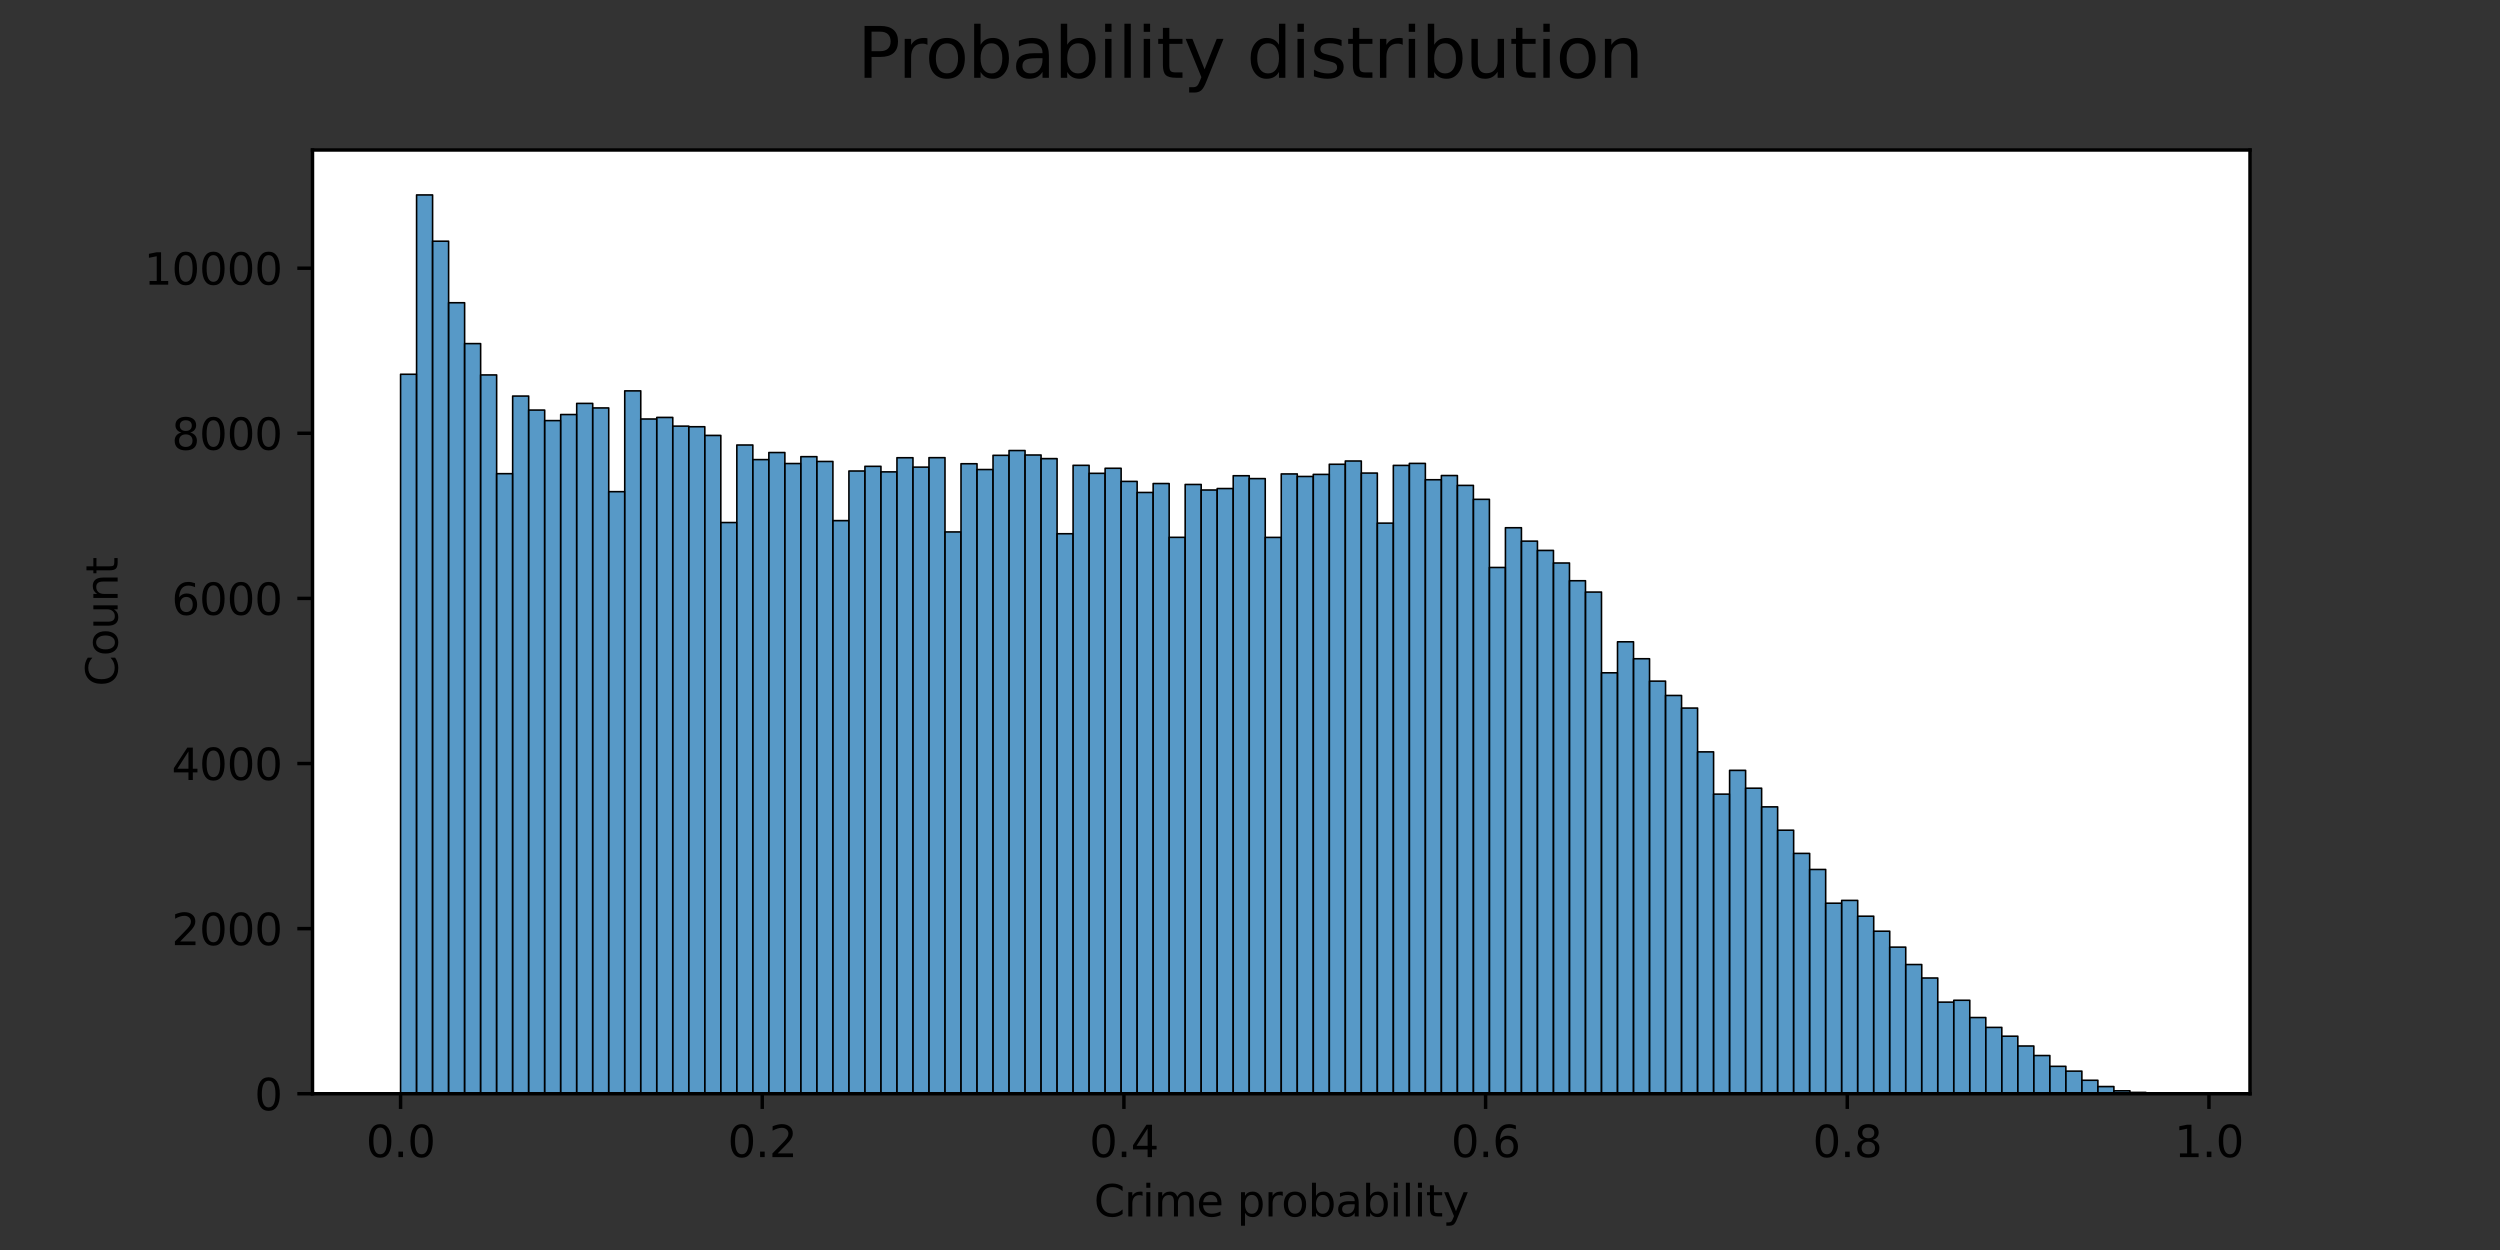 <?xml version="1.0" encoding="utf-8" standalone="no"?>
<!DOCTYPE svg PUBLIC "-//W3C//DTD SVG 1.1//EN"
  "http://www.w3.org/Graphics/SVG/1.1/DTD/svg11.dtd">
<svg height="288pt" version="1.1" viewBox="0 0 576 288" width="576pt" xmlns="http://www.w3.org/2000/svg" xmlns:xlink="http://www.w3.org/1999/xlink">
 <rect x="0" y="0" width="576" height="288" fill="#333333" stroke="none"/>
 <defs>
  <style type="text/css">*{stroke-linecap:butt;stroke-linejoin:round;}</style>
 </defs>
 <g id="figure_1">
  <g id="patch_1">
   <path d="M 0 288 
L 576 288 
L 576 0 
L 0 0 
z
" style="fill:none;"/>
  </g>
  <g id="axes_1">
   <g id="patch_2">
    <path d="M 72 252 
L 518.4 252 
L 518.4 34.56 
L 72 34.56 
z
" style="fill:#ffffff;"/>
   </g>
   <g id="patch_3">
    <path clip-path="url(#pe32d5cb989)" d="M 92.291 252 
L 95.98 252 
L 95.98 86.229 
L 92.291 86.229 
z
" style="fill:#1f77b4;fill-opacity:0.75;stroke:#000000;stroke-linejoin:miter;stroke-width:0.369;"/>
   </g>
   <g id="patch_4">
    <path clip-path="url(#pe32d5cb989)" d="M 95.98 252 
L 99.669 252 
L 99.669 44.914 
L 95.98 44.914 
z
" style="fill:#1f77b4;fill-opacity:0.75;stroke:#000000;stroke-linejoin:miter;stroke-width:0.369;"/>
   </g>
   <g id="patch_5">
    <path clip-path="url(#pe32d5cb989)" d="M 99.669 252 
L 103.359 252 
L 103.359 55.566 
L 99.669 55.566 
z
" style="fill:#1f77b4;fill-opacity:0.75;stroke:#000000;stroke-linejoin:miter;stroke-width:0.369;"/>
   </g>
   <g id="patch_6">
    <path clip-path="url(#pe32d5cb989)" d="M 103.359 252 
L 107.048 252 
L 107.048 69.756 
L 103.359 69.756 
z
" style="fill:#1f77b4;fill-opacity:0.75;stroke:#000000;stroke-linejoin:miter;stroke-width:0.369;"/>
   </g>
   <g id="patch_7">
    <path clip-path="url(#pe32d5cb989)" d="M 107.048 252 
L 110.737 252 
L 110.737 79.172 
L 107.048 79.172 
z
" style="fill:#1f77b4;fill-opacity:0.75;stroke:#000000;stroke-linejoin:miter;stroke-width:0.369;"/>
   </g>
   <g id="patch_8">
    <path clip-path="url(#pe32d5cb989)" d="M 110.737 252 
L 114.426 252 
L 114.426 86.381 
L 110.737 86.381 
z
" style="fill:#1f77b4;fill-opacity:0.75;stroke:#000000;stroke-linejoin:miter;stroke-width:0.369;"/>
   </g>
   <g id="patch_9">
    <path clip-path="url(#pe32d5cb989)" d="M 114.426 252 
L 118.116 252 
L 118.116 109.13 
L 114.426 109.13 
z
" style="fill:#1f77b4;fill-opacity:0.75;stroke:#000000;stroke-linejoin:miter;stroke-width:0.369;"/>
   </g>
   <g id="patch_10">
    <path clip-path="url(#pe32d5cb989)" d="M 118.116 252 
L 121.805 252 
L 121.805 91.25 
L 118.116 91.25 
z
" style="fill:#1f77b4;fill-opacity:0.75;stroke:#000000;stroke-linejoin:miter;stroke-width:0.369;"/>
   </g>
   <g id="patch_11">
    <path clip-path="url(#pe32d5cb989)" d="M 121.805 252 
L 125.494 252 
L 125.494 94.484 
L 121.805 94.484 
z
" style="fill:#1f77b4;fill-opacity:0.75;stroke:#000000;stroke-linejoin:miter;stroke-width:0.369;"/>
   </g>
   <g id="patch_12">
    <path clip-path="url(#pe32d5cb989)" d="M 125.494 252 
L 129.183 252 
L 129.183 96.9 
L 125.494 96.9 
z
" style="fill:#1f77b4;fill-opacity:0.75;stroke:#000000;stroke-linejoin:miter;stroke-width:0.369;"/>
   </g>
   <g id="patch_13">
    <path clip-path="url(#pe32d5cb989)" d="M 129.183 252 
L 132.873 252 
L 132.873 95.511 
L 129.183 95.511 
z
" style="fill:#1f77b4;fill-opacity:0.75;stroke:#000000;stroke-linejoin:miter;stroke-width:0.369;"/>
   </g>
   <g id="patch_14">
    <path clip-path="url(#pe32d5cb989)" d="M 132.873 252 
L 136.562 252 
L 136.562 92.943 
L 132.873 92.943 
z
" style="fill:#1f77b4;fill-opacity:0.75;stroke:#000000;stroke-linejoin:miter;stroke-width:0.369;"/>
   </g>
   <g id="patch_15">
    <path clip-path="url(#pe32d5cb989)" d="M 136.562 252 
L 140.251 252 
L 140.251 93.989 
L 136.562 93.989 
z
" style="fill:#1f77b4;fill-opacity:0.75;stroke:#000000;stroke-linejoin:miter;stroke-width:0.369;"/>
   </g>
   <g id="patch_16">
    <path clip-path="url(#pe32d5cb989)" d="M 140.251 252 
L 143.94 252 
L 143.94 113.277 
L 140.251 113.277 
z
" style="fill:#1f77b4;fill-opacity:0.75;stroke:#000000;stroke-linejoin:miter;stroke-width:0.369;"/>
   </g>
   <g id="patch_17">
    <path clip-path="url(#pe32d5cb989)" d="M 143.94 252 
L 147.63 252 
L 147.63 90.052 
L 143.94 90.052 
z
" style="fill:#1f77b4;fill-opacity:0.75;stroke:#000000;stroke-linejoin:miter;stroke-width:0.369;"/>
   </g>
   <g id="patch_18">
    <path clip-path="url(#pe32d5cb989)" d="M 147.63 252 
L 151.319 252 
L 151.319 96.538 
L 147.63 96.538 
z
" style="fill:#1f77b4;fill-opacity:0.75;stroke:#000000;stroke-linejoin:miter;stroke-width:0.369;"/>
   </g>
   <g id="patch_19">
    <path clip-path="url(#pe32d5cb989)" d="M 151.319 252 
L 155.008 252 
L 155.008 96.177 
L 151.319 96.177 
z
" style="fill:#1f77b4;fill-opacity:0.75;stroke:#000000;stroke-linejoin:miter;stroke-width:0.369;"/>
   </g>
   <g id="patch_20">
    <path clip-path="url(#pe32d5cb989)" d="M 155.008 252 
L 158.698 252 
L 158.698 98.174 
L 155.008 98.174 
z
" style="fill:#1f77b4;fill-opacity:0.75;stroke:#000000;stroke-linejoin:miter;stroke-width:0.369;"/>
   </g>
   <g id="patch_21">
    <path clip-path="url(#pe32d5cb989)" d="M 158.698 252 
L 162.387 252 
L 162.387 98.326 
L 158.698 98.326 
z
" style="fill:#1f77b4;fill-opacity:0.75;stroke:#000000;stroke-linejoin:miter;stroke-width:0.369;"/>
   </g>
   <g id="patch_22">
    <path clip-path="url(#pe32d5cb989)" d="M 162.387 252 
L 166.076 252 
L 166.076 100.324 
L 162.387 100.324 
z
" style="fill:#1f77b4;fill-opacity:0.75;stroke:#000000;stroke-linejoin:miter;stroke-width:0.369;"/>
   </g>
   <g id="patch_23">
    <path clip-path="url(#pe32d5cb989)" d="M 166.076 252 
L 169.765 252 
L 169.765 120.391 
L 166.076 120.391 
z
" style="fill:#1f77b4;fill-opacity:0.75;stroke:#000000;stroke-linejoin:miter;stroke-width:0.369;"/>
   </g>
   <g id="patch_24">
    <path clip-path="url(#pe32d5cb989)" d="M 169.765 252 
L 173.455 252 
L 173.455 102.53 
L 169.765 102.53 
z
" style="fill:#1f77b4;fill-opacity:0.75;stroke:#000000;stroke-linejoin:miter;stroke-width:0.369;"/>
   </g>
   <g id="patch_25">
    <path clip-path="url(#pe32d5cb989)" d="M 173.455 252 
L 177.144 252 
L 177.144 105.897 
L 173.455 105.897 
z
" style="fill:#1f77b4;fill-opacity:0.75;stroke:#000000;stroke-linejoin:miter;stroke-width:0.369;"/>
   </g>
   <g id="patch_26">
    <path clip-path="url(#pe32d5cb989)" d="M 177.144 252 
L 180.833 252 
L 180.833 104.261 
L 177.144 104.261 
z
" style="fill:#1f77b4;fill-opacity:0.75;stroke:#000000;stroke-linejoin:miter;stroke-width:0.369;"/>
   </g>
   <g id="patch_27">
    <path clip-path="url(#pe32d5cb989)" d="M 180.833 252 
L 184.522 252 
L 184.522 106.791 
L 180.833 106.791 
z
" style="fill:#1f77b4;fill-opacity:0.75;stroke:#000000;stroke-linejoin:miter;stroke-width:0.369;"/>
   </g>
   <g id="patch_28">
    <path clip-path="url(#pe32d5cb989)" d="M 184.522 252 
L 188.212 252 
L 188.212 105.212 
L 184.522 105.212 
z
" style="fill:#1f77b4;fill-opacity:0.75;stroke:#000000;stroke-linejoin:miter;stroke-width:0.369;"/>
   </g>
   <g id="patch_29">
    <path clip-path="url(#pe32d5cb989)" d="M 188.212 252 
L 191.901 252 
L 191.901 106.315 
L 188.212 106.315 
z
" style="fill:#1f77b4;fill-opacity:0.75;stroke:#000000;stroke-linejoin:miter;stroke-width:0.369;"/>
   </g>
   <g id="patch_30">
    <path clip-path="url(#pe32d5cb989)" d="M 191.901 252 
L 195.59 252 
L 195.59 119.954 
L 191.901 119.954 
z
" style="fill:#1f77b4;fill-opacity:0.75;stroke:#000000;stroke-linejoin:miter;stroke-width:0.369;"/>
   </g>
   <g id="patch_31">
    <path clip-path="url(#pe32d5cb989)" d="M 195.59 252 
L 199.279 252 
L 199.279 108.522 
L 195.59 108.522 
z
" style="fill:#1f77b4;fill-opacity:0.75;stroke:#000000;stroke-linejoin:miter;stroke-width:0.369;"/>
   </g>
   <g id="patch_32">
    <path clip-path="url(#pe32d5cb989)" d="M 199.279 252 
L 202.969 252 
L 202.969 107.438 
L 199.279 107.438 
z
" style="fill:#1f77b4;fill-opacity:0.75;stroke:#000000;stroke-linejoin:miter;stroke-width:0.369;"/>
   </g>
   <g id="patch_33">
    <path clip-path="url(#pe32d5cb989)" d="M 202.969 252 
L 206.658 252 
L 206.658 108.712 
L 202.969 108.712 
z
" style="fill:#1f77b4;fill-opacity:0.75;stroke:#000000;stroke-linejoin:miter;stroke-width:0.369;"/>
   </g>
   <g id="patch_34">
    <path clip-path="url(#pe32d5cb989)" d="M 206.658 252 
L 210.347 252 
L 210.347 105.459 
L 206.658 105.459 
z
" style="fill:#1f77b4;fill-opacity:0.75;stroke:#000000;stroke-linejoin:miter;stroke-width:0.369;"/>
   </g>
   <g id="patch_35">
    <path clip-path="url(#pe32d5cb989)" d="M 210.347 252 
L 214.036 252 
L 214.036 107.628 
L 210.347 107.628 
z
" style="fill:#1f77b4;fill-opacity:0.75;stroke:#000000;stroke-linejoin:miter;stroke-width:0.369;"/>
   </g>
   <g id="patch_36">
    <path clip-path="url(#pe32d5cb989)" d="M 214.036 252 
L 217.726 252 
L 217.726 105.44 
L 214.036 105.44 
z
" style="fill:#1f77b4;fill-opacity:0.75;stroke:#000000;stroke-linejoin:miter;stroke-width:0.369;"/>
   </g>
   <g id="patch_37">
    <path clip-path="url(#pe32d5cb989)" d="M 217.726 252 
L 221.415 252 
L 221.415 122.56 
L 217.726 122.56 
z
" style="fill:#1f77b4;fill-opacity:0.75;stroke:#000000;stroke-linejoin:miter;stroke-width:0.369;"/>
   </g>
   <g id="patch_38">
    <path clip-path="url(#pe32d5cb989)" d="M 221.415 252 
L 225.104 252 
L 225.104 106.848 
L 221.415 106.848 
z
" style="fill:#1f77b4;fill-opacity:0.75;stroke:#000000;stroke-linejoin:miter;stroke-width:0.369;"/>
   </g>
   <g id="patch_39">
    <path clip-path="url(#pe32d5cb989)" d="M 225.104 252 
L 228.793 252 
L 228.793 108.179 
L 225.104 108.179 
z
" style="fill:#1f77b4;fill-opacity:0.75;stroke:#000000;stroke-linejoin:miter;stroke-width:0.369;"/>
   </g>
   <g id="patch_40">
    <path clip-path="url(#pe32d5cb989)" d="M 228.793 252 
L 232.483 252 
L 232.483 104.908 
L 228.793 104.908 
z
" style="fill:#1f77b4;fill-opacity:0.75;stroke:#000000;stroke-linejoin:miter;stroke-width:0.369;"/>
   </g>
   <g id="patch_41">
    <path clip-path="url(#pe32d5cb989)" d="M 232.483 252 
L 236.172 252 
L 236.172 103.804 
L 232.483 103.804 
z
" style="fill:#1f77b4;fill-opacity:0.75;stroke:#000000;stroke-linejoin:miter;stroke-width:0.369;"/>
   </g>
   <g id="patch_42">
    <path clip-path="url(#pe32d5cb989)" d="M 236.172 252 
L 239.861 252 
L 239.861 104.832 
L 236.172 104.832 
z
" style="fill:#1f77b4;fill-opacity:0.75;stroke:#000000;stroke-linejoin:miter;stroke-width:0.369;"/>
   </g>
   <g id="patch_43">
    <path clip-path="url(#pe32d5cb989)" d="M 239.861 252 
L 243.55 252 
L 243.55 105.669 
L 239.861 105.669 
z
" style="fill:#1f77b4;fill-opacity:0.75;stroke:#000000;stroke-linejoin:miter;stroke-width:0.369;"/>
   </g>
   <g id="patch_44">
    <path clip-path="url(#pe32d5cb989)" d="M 243.55 252 
L 247.24 252 
L 247.24 122.978 
L 243.55 122.978 
z
" style="fill:#1f77b4;fill-opacity:0.75;stroke:#000000;stroke-linejoin:miter;stroke-width:0.369;"/>
   </g>
   <g id="patch_45">
    <path clip-path="url(#pe32d5cb989)" d="M 247.24 252 
L 250.929 252 
L 250.929 107.209 
L 247.24 107.209 
z
" style="fill:#1f77b4;fill-opacity:0.75;stroke:#000000;stroke-linejoin:miter;stroke-width:0.369;"/>
   </g>
   <g id="patch_46">
    <path clip-path="url(#pe32d5cb989)" d="M 250.929 252 
L 254.618 252 
L 254.618 109.054 
L 250.929 109.054 
z
" style="fill:#1f77b4;fill-opacity:0.75;stroke:#000000;stroke-linejoin:miter;stroke-width:0.369;"/>
   </g>
   <g id="patch_47">
    <path clip-path="url(#pe32d5cb989)" d="M 254.618 252 
L 258.307 252 
L 258.307 107.894 
L 254.618 107.894 
z
" style="fill:#1f77b4;fill-opacity:0.75;stroke:#000000;stroke-linejoin:miter;stroke-width:0.369;"/>
   </g>
   <g id="patch_48">
    <path clip-path="url(#pe32d5cb989)" d="M 258.307 252 
L 261.997 252 
L 261.997 110.918 
L 258.307 110.918 
z
" style="fill:#1f77b4;fill-opacity:0.75;stroke:#000000;stroke-linejoin:miter;stroke-width:0.369;"/>
   </g>
   <g id="patch_49">
    <path clip-path="url(#pe32d5cb989)" d="M 261.997 252 
L 265.686 252 
L 265.686 113.467 
L 261.997 113.467 
z
" style="fill:#1f77b4;fill-opacity:0.75;stroke:#000000;stroke-linejoin:miter;stroke-width:0.369;"/>
   </g>
   <g id="patch_50">
    <path clip-path="url(#pe32d5cb989)" d="M 265.686 252 
L 269.375 252 
L 269.375 111.413 
L 265.686 111.413 
z
" style="fill:#1f77b4;fill-opacity:0.75;stroke:#000000;stroke-linejoin:miter;stroke-width:0.369;"/>
   </g>
   <g id="patch_51">
    <path clip-path="url(#pe32d5cb989)" d="M 269.375 252 
L 273.064 252 
L 273.064 123.796 
L 269.375 123.796 
z
" style="fill:#1f77b4;fill-opacity:0.75;stroke:#000000;stroke-linejoin:miter;stroke-width:0.369;"/>
   </g>
   <g id="patch_52">
    <path clip-path="url(#pe32d5cb989)" d="M 273.064 252 
L 276.754 252 
L 276.754 111.622 
L 273.064 111.622 
z
" style="fill:#1f77b4;fill-opacity:0.75;stroke:#000000;stroke-linejoin:miter;stroke-width:0.369;"/>
   </g>
   <g id="patch_53">
    <path clip-path="url(#pe32d5cb989)" d="M 276.754 252 
L 280.443 252 
L 280.443 112.897 
L 276.754 112.897 
z
" style="fill:#1f77b4;fill-opacity:0.75;stroke:#000000;stroke-linejoin:miter;stroke-width:0.369;"/>
   </g>
   <g id="patch_54">
    <path clip-path="url(#pe32d5cb989)" d="M 280.443 252 
L 284.132 252 
L 284.132 112.554 
L 280.443 112.554 
z
" style="fill:#1f77b4;fill-opacity:0.75;stroke:#000000;stroke-linejoin:miter;stroke-width:0.369;"/>
   </g>
   <g id="patch_55">
    <path clip-path="url(#pe32d5cb989)" d="M 284.132 252 
L 287.821 252 
L 287.821 109.606 
L 284.132 109.606 
z
" style="fill:#1f77b4;fill-opacity:0.75;stroke:#000000;stroke-linejoin:miter;stroke-width:0.369;"/>
   </g>
   <g id="patch_56">
    <path clip-path="url(#pe32d5cb989)" d="M 287.821 252 
L 291.511 252 
L 291.511 110.272 
L 287.821 110.272 
z
" style="fill:#1f77b4;fill-opacity:0.75;stroke:#000000;stroke-linejoin:miter;stroke-width:0.369;"/>
   </g>
   <g id="patch_57">
    <path clip-path="url(#pe32d5cb989)" d="M 291.511 252 
L 295.2 252 
L 295.2 123.815 
L 291.511 123.815 
z
" style="fill:#1f77b4;fill-opacity:0.75;stroke:#000000;stroke-linejoin:miter;stroke-width:0.369;"/>
   </g>
   <g id="patch_58">
    <path clip-path="url(#pe32d5cb989)" d="M 295.2 252 
L 298.889 252 
L 298.889 109.188 
L 295.2 109.188 
z
" style="fill:#1f77b4;fill-opacity:0.75;stroke:#000000;stroke-linejoin:miter;stroke-width:0.369;"/>
   </g>
   <g id="patch_59">
    <path clip-path="url(#pe32d5cb989)" d="M 298.889 252 
L 302.579 252 
L 302.579 109.777 
L 298.889 109.777 
z
" style="fill:#1f77b4;fill-opacity:0.75;stroke:#000000;stroke-linejoin:miter;stroke-width:0.369;"/>
   </g>
   <g id="patch_60">
    <path clip-path="url(#pe32d5cb989)" d="M 302.579 252 
L 306.268 252 
L 306.268 109.302 
L 302.579 109.302 
z
" style="fill:#1f77b4;fill-opacity:0.75;stroke:#000000;stroke-linejoin:miter;stroke-width:0.369;"/>
   </g>
   <g id="patch_61">
    <path clip-path="url(#pe32d5cb989)" d="M 306.268 252 
L 309.957 252 
L 309.957 106.962 
L 306.268 106.962 
z
" style="fill:#1f77b4;fill-opacity:0.75;stroke:#000000;stroke-linejoin:miter;stroke-width:0.369;"/>
   </g>
   <g id="patch_62">
    <path clip-path="url(#pe32d5cb989)" d="M 309.957 252 
L 313.646 252 
L 313.646 106.22 
L 309.957 106.22 
z
" style="fill:#1f77b4;fill-opacity:0.75;stroke:#000000;stroke-linejoin:miter;stroke-width:0.369;"/>
   </g>
   <g id="patch_63">
    <path clip-path="url(#pe32d5cb989)" d="M 313.646 252 
L 317.336 252 
L 317.336 108.997 
L 313.646 108.997 
z
" style="fill:#1f77b4;fill-opacity:0.75;stroke:#000000;stroke-linejoin:miter;stroke-width:0.369;"/>
   </g>
   <g id="patch_64">
    <path clip-path="url(#pe32d5cb989)" d="M 317.336 252 
L 321.025 252 
L 321.025 120.524 
L 317.336 120.524 
z
" style="fill:#1f77b4;fill-opacity:0.75;stroke:#000000;stroke-linejoin:miter;stroke-width:0.369;"/>
   </g>
   <g id="patch_65">
    <path clip-path="url(#pe32d5cb989)" d="M 321.025 252 
L 324.714 252 
L 324.714 107.228 
L 321.025 107.228 
z
" style="fill:#1f77b4;fill-opacity:0.75;stroke:#000000;stroke-linejoin:miter;stroke-width:0.369;"/>
   </g>
   <g id="patch_66">
    <path clip-path="url(#pe32d5cb989)" d="M 324.714 252 
L 328.403 252 
L 328.403 106.772 
L 324.714 106.772 
z
" style="fill:#1f77b4;fill-opacity:0.75;stroke:#000000;stroke-linejoin:miter;stroke-width:0.369;"/>
   </g>
   <g id="patch_67">
    <path clip-path="url(#pe32d5cb989)" d="M 328.403 252 
L 332.093 252 
L 332.093 110.538 
L 328.403 110.538 
z
" style="fill:#1f77b4;fill-opacity:0.75;stroke:#000000;stroke-linejoin:miter;stroke-width:0.369;"/>
   </g>
   <g id="patch_68">
    <path clip-path="url(#pe32d5cb989)" d="M 332.093 252 
L 335.782 252 
L 335.782 109.568 
L 332.093 109.568 
z
" style="fill:#1f77b4;fill-opacity:0.75;stroke:#000000;stroke-linejoin:miter;stroke-width:0.369;"/>
   </g>
   <g id="patch_69">
    <path clip-path="url(#pe32d5cb989)" d="M 335.782 252 
L 339.471 252 
L 339.471 111.831 
L 335.782 111.831 
z
" style="fill:#1f77b4;fill-opacity:0.75;stroke:#000000;stroke-linejoin:miter;stroke-width:0.369;"/>
   </g>
   <g id="patch_70">
    <path clip-path="url(#pe32d5cb989)" d="M 339.471 252 
L 343.16 252 
L 343.16 115.046 
L 339.471 115.046 
z
" style="fill:#1f77b4;fill-opacity:0.75;stroke:#000000;stroke-linejoin:miter;stroke-width:0.369;"/>
   </g>
   <g id="patch_71">
    <path clip-path="url(#pe32d5cb989)" d="M 343.16 252 
L 346.85 252 
L 346.85 130.739 
L 343.16 130.739 
z
" style="fill:#1f77b4;fill-opacity:0.75;stroke:#000000;stroke-linejoin:miter;stroke-width:0.369;"/>
   </g>
   <g id="patch_72">
    <path clip-path="url(#pe32d5cb989)" d="M 346.85 252 
L 350.539 252 
L 350.539 121.589 
L 346.85 121.589 
z
" style="fill:#1f77b4;fill-opacity:0.75;stroke:#000000;stroke-linejoin:miter;stroke-width:0.369;"/>
   </g>
   <g id="patch_73">
    <path clip-path="url(#pe32d5cb989)" d="M 350.539 252 
L 354.228 252 
L 354.228 124.671 
L 350.539 124.671 
z
" style="fill:#1f77b4;fill-opacity:0.75;stroke:#000000;stroke-linejoin:miter;stroke-width:0.369;"/>
   </g>
   <g id="patch_74">
    <path clip-path="url(#pe32d5cb989)" d="M 354.228 252 
L 357.917 252 
L 357.917 126.82 
L 354.228 126.82 
z
" style="fill:#1f77b4;fill-opacity:0.75;stroke:#000000;stroke-linejoin:miter;stroke-width:0.369;"/>
   </g>
   <g id="patch_75">
    <path clip-path="url(#pe32d5cb989)" d="M 357.917 252 
L 361.607 252 
L 361.607 129.712 
L 357.917 129.712 
z
" style="fill:#1f77b4;fill-opacity:0.75;stroke:#000000;stroke-linejoin:miter;stroke-width:0.369;"/>
   </g>
   <g id="patch_76">
    <path clip-path="url(#pe32d5cb989)" d="M 361.607 252 
L 365.296 252 
L 365.296 133.801 
L 361.607 133.801 
z
" style="fill:#1f77b4;fill-opacity:0.75;stroke:#000000;stroke-linejoin:miter;stroke-width:0.369;"/>
   </g>
   <g id="patch_77">
    <path clip-path="url(#pe32d5cb989)" d="M 365.296 252 
L 368.985 252 
L 368.985 136.407 
L 365.296 136.407 
z
" style="fill:#1f77b4;fill-opacity:0.75;stroke:#000000;stroke-linejoin:miter;stroke-width:0.369;"/>
   </g>
   <g id="patch_78">
    <path clip-path="url(#pe32d5cb989)" d="M 368.985 252 
L 372.674 252 
L 372.674 155.01 
L 368.985 155.01 
z
" style="fill:#1f77b4;fill-opacity:0.75;stroke:#000000;stroke-linejoin:miter;stroke-width:0.369;"/>
   </g>
   <g id="patch_79">
    <path clip-path="url(#pe32d5cb989)" d="M 372.674 252 
L 376.364 252 
L 376.364 147.877 
L 372.674 147.877 
z
" style="fill:#1f77b4;fill-opacity:0.75;stroke:#000000;stroke-linejoin:miter;stroke-width:0.369;"/>
   </g>
   <g id="patch_80">
    <path clip-path="url(#pe32d5cb989)" d="M 376.364 252 
L 380.053 252 
L 380.053 151.776 
L 376.364 151.776 
z
" style="fill:#1f77b4;fill-opacity:0.75;stroke:#000000;stroke-linejoin:miter;stroke-width:0.369;"/>
   </g>
   <g id="patch_81">
    <path clip-path="url(#pe32d5cb989)" d="M 380.053 252 
L 383.742 252 
L 383.742 156.931 
L 380.053 156.931 
z
" style="fill:#1f77b4;fill-opacity:0.75;stroke:#000000;stroke-linejoin:miter;stroke-width:0.369;"/>
   </g>
   <g id="patch_82">
    <path clip-path="url(#pe32d5cb989)" d="M 383.742 252 
L 387.431 252 
L 387.431 160.241 
L 383.742 160.241 
z
" style="fill:#1f77b4;fill-opacity:0.75;stroke:#000000;stroke-linejoin:miter;stroke-width:0.369;"/>
   </g>
   <g id="patch_83">
    <path clip-path="url(#pe32d5cb989)" d="M 387.431 252 
L 391.121 252 
L 391.121 163.132 
L 387.431 163.132 
z
" style="fill:#1f77b4;fill-opacity:0.75;stroke:#000000;stroke-linejoin:miter;stroke-width:0.369;"/>
   </g>
   <g id="patch_84">
    <path clip-path="url(#pe32d5cb989)" d="M 391.121 252 
L 394.81 252 
L 394.81 173.232 
L 391.121 173.232 
z
" style="fill:#1f77b4;fill-opacity:0.75;stroke:#000000;stroke-linejoin:miter;stroke-width:0.369;"/>
   </g>
   <g id="patch_85">
    <path clip-path="url(#pe32d5cb989)" d="M 394.81 252 
L 398.499 252 
L 398.499 182.971 
L 394.81 182.971 
z
" style="fill:#1f77b4;fill-opacity:0.75;stroke:#000000;stroke-linejoin:miter;stroke-width:0.369;"/>
   </g>
   <g id="patch_86">
    <path clip-path="url(#pe32d5cb989)" d="M 398.499 252 
L 402.188 252 
L 402.188 177.493 
L 398.499 177.493 
z
" style="fill:#1f77b4;fill-opacity:0.75;stroke:#000000;stroke-linejoin:miter;stroke-width:0.369;"/>
   </g>
   <g id="patch_87">
    <path clip-path="url(#pe32d5cb989)" d="M 402.188 252 
L 405.878 252 
L 405.878 181.602 
L 402.188 181.602 
z
" style="fill:#1f77b4;fill-opacity:0.75;stroke:#000000;stroke-linejoin:miter;stroke-width:0.369;"/>
   </g>
   <g id="patch_88">
    <path clip-path="url(#pe32d5cb989)" d="M 405.878 252 
L 409.567 252 
L 409.567 185.901 
L 405.878 185.901 
z
" style="fill:#1f77b4;fill-opacity:0.75;stroke:#000000;stroke-linejoin:miter;stroke-width:0.369;"/>
   </g>
   <g id="patch_89">
    <path clip-path="url(#pe32d5cb989)" d="M 409.567 252 
L 413.256 252 
L 413.256 191.284 
L 409.567 191.284 
z
" style="fill:#1f77b4;fill-opacity:0.75;stroke:#000000;stroke-linejoin:miter;stroke-width:0.369;"/>
   </g>
   <g id="patch_90">
    <path clip-path="url(#pe32d5cb989)" d="M 413.256 252 
L 416.945 252 
L 416.945 196.629 
L 413.256 196.629 
z
" style="fill:#1f77b4;fill-opacity:0.75;stroke:#000000;stroke-linejoin:miter;stroke-width:0.369;"/>
   </g>
   <g id="patch_91">
    <path clip-path="url(#pe32d5cb989)" d="M 416.945 252 
L 420.635 252 
L 420.635 200.319 
L 416.945 200.319 
z
" style="fill:#1f77b4;fill-opacity:0.75;stroke:#000000;stroke-linejoin:miter;stroke-width:0.369;"/>
   </g>
   <g id="patch_92">
    <path clip-path="url(#pe32d5cb989)" d="M 420.635 252 
L 424.324 252 
L 424.324 208.099 
L 420.635 208.099 
z
" style="fill:#1f77b4;fill-opacity:0.75;stroke:#000000;stroke-linejoin:miter;stroke-width:0.369;"/>
   </g>
   <g id="patch_93">
    <path clip-path="url(#pe32d5cb989)" d="M 424.324 252 
L 428.013 252 
L 428.013 207.452 
L 424.324 207.452 
z
" style="fill:#1f77b4;fill-opacity:0.75;stroke:#000000;stroke-linejoin:miter;stroke-width:0.369;"/>
   </g>
   <g id="patch_94">
    <path clip-path="url(#pe32d5cb989)" d="M 428.013 252 
L 431.702 252 
L 431.702 211.085 
L 428.013 211.085 
z
" style="fill:#1f77b4;fill-opacity:0.75;stroke:#000000;stroke-linejoin:miter;stroke-width:0.369;"/>
   </g>
   <g id="patch_95">
    <path clip-path="url(#pe32d5cb989)" d="M 431.702 252 
L 435.392 252 
L 435.392 214.547 
L 431.702 214.547 
z
" style="fill:#1f77b4;fill-opacity:0.75;stroke:#000000;stroke-linejoin:miter;stroke-width:0.369;"/>
   </g>
   <g id="patch_96">
    <path clip-path="url(#pe32d5cb989)" d="M 435.392 252 
L 439.081 252 
L 439.081 218.218 
L 435.392 218.218 
z
" style="fill:#1f77b4;fill-opacity:0.75;stroke:#000000;stroke-linejoin:miter;stroke-width:0.369;"/>
   </g>
   <g id="patch_97">
    <path clip-path="url(#pe32d5cb989)" d="M 439.081 252 
L 442.77 252 
L 442.77 222.232 
L 439.081 222.232 
z
" style="fill:#1f77b4;fill-opacity:0.75;stroke:#000000;stroke-linejoin:miter;stroke-width:0.369;"/>
   </g>
   <g id="patch_98">
    <path clip-path="url(#pe32d5cb989)" d="M 442.77 252 
L 446.46 252 
L 446.46 225.332 
L 442.77 225.332 
z
" style="fill:#1f77b4;fill-opacity:0.75;stroke:#000000;stroke-linejoin:miter;stroke-width:0.369;"/>
   </g>
   <g id="patch_99">
    <path clip-path="url(#pe32d5cb989)" d="M 446.46 252 
L 450.149 252 
L 450.149 230.886 
L 446.46 230.886 
z
" style="fill:#1f77b4;fill-opacity:0.75;stroke:#000000;stroke-linejoin:miter;stroke-width:0.369;"/>
   </g>
   <g id="patch_100">
    <path clip-path="url(#pe32d5cb989)" d="M 450.149 252 
L 453.838 252 
L 453.838 230.468 
L 450.149 230.468 
z
" style="fill:#1f77b4;fill-opacity:0.75;stroke:#000000;stroke-linejoin:miter;stroke-width:0.369;"/>
   </g>
   <g id="patch_101">
    <path clip-path="url(#pe32d5cb989)" d="M 453.838 252 
L 457.527 252 
L 457.527 234.443 
L 453.838 234.443 
z
" style="fill:#1f77b4;fill-opacity:0.75;stroke:#000000;stroke-linejoin:miter;stroke-width:0.369;"/>
   </g>
   <g id="patch_102">
    <path clip-path="url(#pe32d5cb989)" d="M 457.527 252 
L 461.217 252 
L 461.217 236.707 
L 457.527 236.707 
z
" style="fill:#1f77b4;fill-opacity:0.75;stroke:#000000;stroke-linejoin:miter;stroke-width:0.369;"/>
   </g>
   <g id="patch_103">
    <path clip-path="url(#pe32d5cb989)" d="M 461.217 252 
L 464.906 252 
L 464.906 238.742 
L 461.217 238.742 
z
" style="fill:#1f77b4;fill-opacity:0.75;stroke:#000000;stroke-linejoin:miter;stroke-width:0.369;"/>
   </g>
   <g id="patch_104">
    <path clip-path="url(#pe32d5cb989)" d="M 464.906 252 
L 468.595 252 
L 468.595 241.006 
L 464.906 241.006 
z
" style="fill:#1f77b4;fill-opacity:0.75;stroke:#000000;stroke-linejoin:miter;stroke-width:0.369;"/>
   </g>
   <g id="patch_105">
    <path clip-path="url(#pe32d5cb989)" d="M 468.595 252 
L 472.284 252 
L 472.284 243.193 
L 468.595 243.193 
z
" style="fill:#1f77b4;fill-opacity:0.75;stroke:#000000;stroke-linejoin:miter;stroke-width:0.369;"/>
   </g>
   <g id="patch_106">
    <path clip-path="url(#pe32d5cb989)" d="M 472.284 252 
L 475.974 252 
L 475.974 245.685 
L 472.284 245.685 
z
" style="fill:#1f77b4;fill-opacity:0.75;stroke:#000000;stroke-linejoin:miter;stroke-width:0.369;"/>
   </g>
   <g id="patch_107">
    <path clip-path="url(#pe32d5cb989)" d="M 475.974 252 
L 479.663 252 
L 479.663 246.788 
L 475.974 246.788 
z
" style="fill:#1f77b4;fill-opacity:0.75;stroke:#000000;stroke-linejoin:miter;stroke-width:0.369;"/>
   </g>
   <g id="patch_108">
    <path clip-path="url(#pe32d5cb989)" d="M 479.663 252 
L 483.352 252 
L 483.352 248.9 
L 479.663 248.9 
z
" style="fill:#1f77b4;fill-opacity:0.75;stroke:#000000;stroke-linejoin:miter;stroke-width:0.369;"/>
   </g>
   <g id="patch_109">
    <path clip-path="url(#pe32d5cb989)" d="M 483.352 252 
L 487.041 252 
L 487.041 250.345 
L 483.352 250.345 
z
" style="fill:#1f77b4;fill-opacity:0.75;stroke:#000000;stroke-linejoin:miter;stroke-width:0.369;"/>
   </g>
   <g id="patch_110">
    <path clip-path="url(#pe32d5cb989)" d="M 487.041 252 
L 490.731 252 
L 490.731 251.315 
L 487.041 251.315 
z
" style="fill:#1f77b4;fill-opacity:0.75;stroke:#000000;stroke-linejoin:miter;stroke-width:0.369;"/>
   </g>
   <g id="patch_111">
    <path clip-path="url(#pe32d5cb989)" d="M 490.731 252 
L 494.42 252 
L 494.42 251.696 
L 490.731 251.696 
z
" style="fill:#1f77b4;fill-opacity:0.75;stroke:#000000;stroke-linejoin:miter;stroke-width:0.369;"/>
   </g>
   <g id="patch_112">
    <path clip-path="url(#pe32d5cb989)" d="M 494.42 252 
L 498.109 252 
L 498.109 251.924 
L 494.42 251.924 
z
" style="fill:#1f77b4;fill-opacity:0.75;stroke:#000000;stroke-linejoin:miter;stroke-width:0.369;"/>
   </g>
   <g id="matplotlib.axis_1">
    <g id="xtick_1">
     <g id="line2d_1">
      <defs>
       <path d="M 0 0 
L 0 3.5 
" id="m0ffe444c14" style="stroke:#000000;stroke-width:0.8;"/>
      </defs>
      <g>
       <use style="stroke:#000000;stroke-width:0.8;" x="92.291" xlink:href="#m0ffe444c14" y="252"/>
      </g>
     </g>
     <g id="text_1">
      <!-- 0.0 -->
      <g transform="translate(84.339 266.598)scale(0.1 -0.1)">
       <defs>
        <path d="M 2034 4250 
Q 1547 4250 1301 3770 
Q 1056 3291 1056 2328 
Q 1056 1369 1301 889 
Q 1547 409 2034 409 
Q 2525 409 2770 889 
Q 3016 1369 3016 2328 
Q 3016 3291 2770 3770 
Q 2525 4250 2034 4250 
z
M 2034 4750 
Q 2819 4750 3233 4129 
Q 3647 3509 3647 2328 
Q 3647 1150 3233 529 
Q 2819 -91 2034 -91 
Q 1250 -91 836 529 
Q 422 1150 422 2328 
Q 422 3509 836 4129 
Q 1250 4750 2034 4750 
z
" id="DejaVuSans-30" transform="scale(0.016)"/>
        <path d="M 684 794 
L 1344 794 
L 1344 0 
L 684 0 
L 684 794 
z
" id="DejaVuSans-2e" transform="scale(0.016)"/>
       </defs>
       <use xlink:href="#DejaVuSans-30"/>
       <use x="63.623" xlink:href="#DejaVuSans-2e"/>
       <use x="95.41" xlink:href="#DejaVuSans-30"/>
      </g>
     </g>
    </g>
    <g id="xtick_2">
     <g id="line2d_2">
      <g>
       <use style="stroke:#000000;stroke-width:0.8;" x="175.621" xlink:href="#m0ffe444c14" y="252"/>
      </g>
     </g>
     <g id="text_2">
      <!-- 0.2 -->
      <g transform="translate(167.67 266.598)scale(0.1 -0.1)">
       <defs>
        <path d="M 1228 531 
L 3431 531 
L 3431 0 
L 469 0 
L 469 531 
Q 828 903 1448 1529 
Q 2069 2156 2228 2338 
Q 2531 2678 2651 2914 
Q 2772 3150 2772 3378 
Q 2772 3750 2511 3984 
Q 2250 4219 1831 4219 
Q 1534 4219 1204 4116 
Q 875 4013 500 3803 
L 500 4441 
Q 881 4594 1212 4672 
Q 1544 4750 1819 4750 
Q 2544 4750 2975 4387 
Q 3406 4025 3406 3419 
Q 3406 3131 3298 2873 
Q 3191 2616 2906 2266 
Q 2828 2175 2409 1742 
Q 1991 1309 1228 531 
z
" id="DejaVuSans-32" transform="scale(0.016)"/>
       </defs>
       <use xlink:href="#DejaVuSans-30"/>
       <use x="63.623" xlink:href="#DejaVuSans-2e"/>
       <use x="95.41" xlink:href="#DejaVuSans-32"/>
      </g>
     </g>
    </g>
    <g id="xtick_3">
     <g id="line2d_3">
      <g>
       <use style="stroke:#000000;stroke-width:0.8;" x="258.951" xlink:href="#m0ffe444c14" y="252"/>
      </g>
     </g>
     <g id="text_3">
      <!-- 0.4 -->
      <g transform="translate(251 266.598)scale(0.1 -0.1)">
       <defs>
        <path d="M 2419 4116 
L 825 1625 
L 2419 1625 
L 2419 4116 
z
M 2253 4666 
L 3047 4666 
L 3047 1625 
L 3713 1625 
L 3713 1100 
L 3047 1100 
L 3047 0 
L 2419 0 
L 2419 1100 
L 313 1100 
L 313 1709 
L 2253 4666 
z
" id="DejaVuSans-34" transform="scale(0.016)"/>
       </defs>
       <use xlink:href="#DejaVuSans-30"/>
       <use x="63.623" xlink:href="#DejaVuSans-2e"/>
       <use x="95.41" xlink:href="#DejaVuSans-34"/>
      </g>
     </g>
    </g>
    <g id="xtick_4">
     <g id="line2d_4">
      <g>
       <use style="stroke:#000000;stroke-width:0.8;" x="342.282" xlink:href="#m0ffe444c14" y="252"/>
      </g>
     </g>
     <g id="text_4">
      <!-- 0.6 -->
      <g transform="translate(334.33 266.598)scale(0.1 -0.1)">
       <defs>
        <path d="M 2113 2584 
Q 1688 2584 1439 2293 
Q 1191 2003 1191 1497 
Q 1191 994 1439 701 
Q 1688 409 2113 409 
Q 2538 409 2786 701 
Q 3034 994 3034 1497 
Q 3034 2003 2786 2293 
Q 2538 2584 2113 2584 
z
M 3366 4563 
L 3366 3988 
Q 3128 4100 2886 4159 
Q 2644 4219 2406 4219 
Q 1781 4219 1451 3797 
Q 1122 3375 1075 2522 
Q 1259 2794 1537 2939 
Q 1816 3084 2150 3084 
Q 2853 3084 3261 2657 
Q 3669 2231 3669 1497 
Q 3669 778 3244 343 
Q 2819 -91 2113 -91 
Q 1303 -91 875 529 
Q 447 1150 447 2328 
Q 447 3434 972 4092 
Q 1497 4750 2381 4750 
Q 2619 4750 2861 4703 
Q 3103 4656 3366 4563 
z
" id="DejaVuSans-36" transform="scale(0.016)"/>
       </defs>
       <use xlink:href="#DejaVuSans-30"/>
       <use x="63.623" xlink:href="#DejaVuSans-2e"/>
       <use x="95.41" xlink:href="#DejaVuSans-36"/>
      </g>
     </g>
    </g>
    <g id="xtick_5">
     <g id="line2d_5">
      <g>
       <use style="stroke:#000000;stroke-width:0.8;" x="425.612" xlink:href="#m0ffe444c14" y="252"/>
      </g>
     </g>
     <g id="text_5">
      <!-- 0.8 -->
      <g transform="translate(417.66 266.598)scale(0.1 -0.1)">
       <defs>
        <path d="M 2034 2216 
Q 1584 2216 1326 1975 
Q 1069 1734 1069 1313 
Q 1069 891 1326 650 
Q 1584 409 2034 409 
Q 2484 409 2743 651 
Q 3003 894 3003 1313 
Q 3003 1734 2745 1975 
Q 2488 2216 2034 2216 
z
M 1403 2484 
Q 997 2584 770 2862 
Q 544 3141 544 3541 
Q 544 4100 942 4425 
Q 1341 4750 2034 4750 
Q 2731 4750 3128 4425 
Q 3525 4100 3525 3541 
Q 3525 3141 3298 2862 
Q 3072 2584 2669 2484 
Q 3125 2378 3379 2068 
Q 3634 1759 3634 1313 
Q 3634 634 3220 271 
Q 2806 -91 2034 -91 
Q 1263 -91 848 271 
Q 434 634 434 1313 
Q 434 1759 690 2068 
Q 947 2378 1403 2484 
z
M 1172 3481 
Q 1172 3119 1398 2916 
Q 1625 2713 2034 2713 
Q 2441 2713 2670 2916 
Q 2900 3119 2900 3481 
Q 2900 3844 2670 4047 
Q 2441 4250 2034 4250 
Q 1625 4250 1398 4047 
Q 1172 3844 1172 3481 
z
" id="DejaVuSans-38" transform="scale(0.016)"/>
       </defs>
       <use xlink:href="#DejaVuSans-30"/>
       <use x="63.623" xlink:href="#DejaVuSans-2e"/>
       <use x="95.41" xlink:href="#DejaVuSans-38"/>
      </g>
     </g>
    </g>
    <g id="xtick_6">
     <g id="line2d_6">
      <g>
       <use style="stroke:#000000;stroke-width:0.8;" x="508.942" xlink:href="#m0ffe444c14" y="252"/>
      </g>
     </g>
     <g id="text_6">
      <!-- 1.0 -->
      <g transform="translate(500.99 266.598)scale(0.1 -0.1)">
       <defs>
        <path d="M 794 531 
L 1825 531 
L 1825 4091 
L 703 3866 
L 703 4441 
L 1819 4666 
L 2450 4666 
L 2450 531 
L 3481 531 
L 3481 0 
L 794 0 
L 794 531 
z
" id="DejaVuSans-31" transform="scale(0.016)"/>
       </defs>
       <use xlink:href="#DejaVuSans-31"/>
       <use x="63.623" xlink:href="#DejaVuSans-2e"/>
       <use x="95.41" xlink:href="#DejaVuSans-30"/>
      </g>
     </g>
    </g>
    <g id="text_7">
     <!-- Crime probability -->
     <g transform="translate(252.052 280.277)scale(0.1 -0.1)">
      <defs>
       <path d="M 4122 4306 
L 4122 3641 
Q 3803 3938 3442 4084 
Q 3081 4231 2675 4231 
Q 1875 4231 1450 3742 
Q 1025 3253 1025 2328 
Q 1025 1406 1450 917 
Q 1875 428 2675 428 
Q 3081 428 3442 575 
Q 3803 722 4122 1019 
L 4122 359 
Q 3791 134 3420 21 
Q 3050 -91 2638 -91 
Q 1578 -91 968 557 
Q 359 1206 359 2328 
Q 359 3453 968 4101 
Q 1578 4750 2638 4750 
Q 3056 4750 3426 4639 
Q 3797 4528 4122 4306 
z
" id="DejaVuSans-43" transform="scale(0.016)"/>
       <path d="M 2631 2963 
Q 2534 3019 2420 3045 
Q 2306 3072 2169 3072 
Q 1681 3072 1420 2755 
Q 1159 2438 1159 1844 
L 1159 0 
L 581 0 
L 581 3500 
L 1159 3500 
L 1159 2956 
Q 1341 3275 1631 3429 
Q 1922 3584 2338 3584 
Q 2397 3584 2469 3576 
Q 2541 3569 2628 3553 
L 2631 2963 
z
" id="DejaVuSans-72" transform="scale(0.016)"/>
       <path d="M 603 3500 
L 1178 3500 
L 1178 0 
L 603 0 
L 603 3500 
z
M 603 4863 
L 1178 4863 
L 1178 4134 
L 603 4134 
L 603 4863 
z
" id="DejaVuSans-69" transform="scale(0.016)"/>
       <path d="M 3328 2828 
Q 3544 3216 3844 3400 
Q 4144 3584 4550 3584 
Q 5097 3584 5394 3201 
Q 5691 2819 5691 2113 
L 5691 0 
L 5113 0 
L 5113 2094 
Q 5113 2597 4934 2840 
Q 4756 3084 4391 3084 
Q 3944 3084 3684 2787 
Q 3425 2491 3425 1978 
L 3425 0 
L 2847 0 
L 2847 2094 
Q 2847 2600 2669 2842 
Q 2491 3084 2119 3084 
Q 1678 3084 1418 2786 
Q 1159 2488 1159 1978 
L 1159 0 
L 581 0 
L 581 3500 
L 1159 3500 
L 1159 2956 
Q 1356 3278 1631 3431 
Q 1906 3584 2284 3584 
Q 2666 3584 2933 3390 
Q 3200 3197 3328 2828 
z
" id="DejaVuSans-6d" transform="scale(0.016)"/>
       <path d="M 3597 1894 
L 3597 1613 
L 953 1613 
Q 991 1019 1311 708 
Q 1631 397 2203 397 
Q 2534 397 2845 478 
Q 3156 559 3463 722 
L 3463 178 
Q 3153 47 2828 -22 
Q 2503 -91 2169 -91 
Q 1331 -91 842 396 
Q 353 884 353 1716 
Q 353 2575 817 3079 
Q 1281 3584 2069 3584 
Q 2775 3584 3186 3129 
Q 3597 2675 3597 1894 
z
M 3022 2063 
Q 3016 2534 2758 2815 
Q 2500 3097 2075 3097 
Q 1594 3097 1305 2825 
Q 1016 2553 972 2059 
L 3022 2063 
z
" id="DejaVuSans-65" transform="scale(0.016)"/>
       <path id="DejaVuSans-20" transform="scale(0.016)"/>
       <path d="M 1159 525 
L 1159 -1331 
L 581 -1331 
L 581 3500 
L 1159 3500 
L 1159 2969 
Q 1341 3281 1617 3432 
Q 1894 3584 2278 3584 
Q 2916 3584 3314 3078 
Q 3713 2572 3713 1747 
Q 3713 922 3314 415 
Q 2916 -91 2278 -91 
Q 1894 -91 1617 61 
Q 1341 213 1159 525 
z
M 3116 1747 
Q 3116 2381 2855 2742 
Q 2594 3103 2138 3103 
Q 1681 3103 1420 2742 
Q 1159 2381 1159 1747 
Q 1159 1113 1420 752 
Q 1681 391 2138 391 
Q 2594 391 2855 752 
Q 3116 1113 3116 1747 
z
" id="DejaVuSans-70" transform="scale(0.016)"/>
       <path d="M 1959 3097 
Q 1497 3097 1228 2736 
Q 959 2375 959 1747 
Q 959 1119 1226 758 
Q 1494 397 1959 397 
Q 2419 397 2687 759 
Q 2956 1122 2956 1747 
Q 2956 2369 2687 2733 
Q 2419 3097 1959 3097 
z
M 1959 3584 
Q 2709 3584 3137 3096 
Q 3566 2609 3566 1747 
Q 3566 888 3137 398 
Q 2709 -91 1959 -91 
Q 1206 -91 779 398 
Q 353 888 353 1747 
Q 353 2609 779 3096 
Q 1206 3584 1959 3584 
z
" id="DejaVuSans-6f" transform="scale(0.016)"/>
       <path d="M 3116 1747 
Q 3116 2381 2855 2742 
Q 2594 3103 2138 3103 
Q 1681 3103 1420 2742 
Q 1159 2381 1159 1747 
Q 1159 1113 1420 752 
Q 1681 391 2138 391 
Q 2594 391 2855 752 
Q 3116 1113 3116 1747 
z
M 1159 2969 
Q 1341 3281 1617 3432 
Q 1894 3584 2278 3584 
Q 2916 3584 3314 3078 
Q 3713 2572 3713 1747 
Q 3713 922 3314 415 
Q 2916 -91 2278 -91 
Q 1894 -91 1617 61 
Q 1341 213 1159 525 
L 1159 0 
L 581 0 
L 581 4863 
L 1159 4863 
L 1159 2969 
z
" id="DejaVuSans-62" transform="scale(0.016)"/>
       <path d="M 2194 1759 
Q 1497 1759 1228 1600 
Q 959 1441 959 1056 
Q 959 750 1161 570 
Q 1363 391 1709 391 
Q 2188 391 2477 730 
Q 2766 1069 2766 1631 
L 2766 1759 
L 2194 1759 
z
M 3341 1997 
L 3341 0 
L 2766 0 
L 2766 531 
Q 2569 213 2275 61 
Q 1981 -91 1556 -91 
Q 1019 -91 701 211 
Q 384 513 384 1019 
Q 384 1609 779 1909 
Q 1175 2209 1959 2209 
L 2766 2209 
L 2766 2266 
Q 2766 2663 2505 2880 
Q 2244 3097 1772 3097 
Q 1472 3097 1187 3025 
Q 903 2953 641 2809 
L 641 3341 
Q 956 3463 1253 3523 
Q 1550 3584 1831 3584 
Q 2591 3584 2966 3190 
Q 3341 2797 3341 1997 
z
" id="DejaVuSans-61" transform="scale(0.016)"/>
       <path d="M 603 4863 
L 1178 4863 
L 1178 0 
L 603 0 
L 603 4863 
z
" id="DejaVuSans-6c" transform="scale(0.016)"/>
       <path d="M 1172 4494 
L 1172 3500 
L 2356 3500 
L 2356 3053 
L 1172 3053 
L 1172 1153 
Q 1172 725 1289 603 
Q 1406 481 1766 481 
L 2356 481 
L 2356 0 
L 1766 0 
Q 1100 0 847 248 
Q 594 497 594 1153 
L 594 3053 
L 172 3053 
L 172 3500 
L 594 3500 
L 594 4494 
L 1172 4494 
z
" id="DejaVuSans-74" transform="scale(0.016)"/>
       <path d="M 2059 -325 
Q 1816 -950 1584 -1140 
Q 1353 -1331 966 -1331 
L 506 -1331 
L 506 -850 
L 844 -850 
Q 1081 -850 1212 -737 
Q 1344 -625 1503 -206 
L 1606 56 
L 191 3500 
L 800 3500 
L 1894 763 
L 2988 3500 
L 3597 3500 
L 2059 -325 
z
" id="DejaVuSans-79" transform="scale(0.016)"/>
      </defs>
      <use xlink:href="#DejaVuSans-43"/>
      <use x="69.824" xlink:href="#DejaVuSans-72"/>
      <use x="110.938" xlink:href="#DejaVuSans-69"/>
      <use x="138.721" xlink:href="#DejaVuSans-6d"/>
      <use x="236.133" xlink:href="#DejaVuSans-65"/>
      <use x="297.656" xlink:href="#DejaVuSans-20"/>
      <use x="329.443" xlink:href="#DejaVuSans-70"/>
      <use x="392.92" xlink:href="#DejaVuSans-72"/>
      <use x="431.783" xlink:href="#DejaVuSans-6f"/>
      <use x="492.965" xlink:href="#DejaVuSans-62"/>
      <use x="556.441" xlink:href="#DejaVuSans-61"/>
      <use x="617.721" xlink:href="#DejaVuSans-62"/>
      <use x="681.197" xlink:href="#DejaVuSans-69"/>
      <use x="708.98" xlink:href="#DejaVuSans-6c"/>
      <use x="736.764" xlink:href="#DejaVuSans-69"/>
      <use x="764.547" xlink:href="#DejaVuSans-74"/>
      <use x="803.756" xlink:href="#DejaVuSans-79"/>
     </g>
    </g>
   </g>
   <g id="matplotlib.axis_2">
    <g id="ytick_1">
     <g id="line2d_7">
      <defs>
       <path d="M 0 0 
L -3.5 0 
" id="m144adcfbfc" style="stroke:#000000;stroke-width:0.8;"/>
      </defs>
      <g>
       <use style="stroke:#000000;stroke-width:0.8;" x="72" xlink:href="#m144adcfbfc" y="252"/>
      </g>
     </g>
     <g id="text_8">
      <!-- 0 -->
      <g transform="translate(58.638 255.799)scale(0.1 -0.1)">
       <use xlink:href="#DejaVuSans-30"/>
      </g>
     </g>
    </g>
    <g id="ytick_2">
     <g id="line2d_8">
      <g>
       <use style="stroke:#000000;stroke-width:0.8;" x="72" xlink:href="#m144adcfbfc" y="213.957"/>
      </g>
     </g>
     <g id="text_9">
      <!-- 2000 -->
      <g transform="translate(39.55 217.756)scale(0.1 -0.1)">
       <use xlink:href="#DejaVuSans-32"/>
       <use x="63.623" xlink:href="#DejaVuSans-30"/>
       <use x="127.246" xlink:href="#DejaVuSans-30"/>
       <use x="190.869" xlink:href="#DejaVuSans-30"/>
      </g>
     </g>
    </g>
    <g id="ytick_3">
     <g id="line2d_9">
      <g>
       <use style="stroke:#000000;stroke-width:0.8;" x="72" xlink:href="#m144adcfbfc" y="175.914"/>
      </g>
     </g>
     <g id="text_10">
      <!-- 4000 -->
      <g transform="translate(39.55 179.714)scale(0.1 -0.1)">
       <use xlink:href="#DejaVuSans-34"/>
       <use x="63.623" xlink:href="#DejaVuSans-30"/>
       <use x="127.246" xlink:href="#DejaVuSans-30"/>
       <use x="190.869" xlink:href="#DejaVuSans-30"/>
      </g>
     </g>
    </g>
    <g id="ytick_4">
     <g id="line2d_10">
      <g>
       <use style="stroke:#000000;stroke-width:0.8;" x="72" xlink:href="#m144adcfbfc" y="137.872"/>
      </g>
     </g>
     <g id="text_11">
      <!-- 6000 -->
      <g transform="translate(39.55 141.671)scale(0.1 -0.1)">
       <use xlink:href="#DejaVuSans-36"/>
       <use x="63.623" xlink:href="#DejaVuSans-30"/>
       <use x="127.246" xlink:href="#DejaVuSans-30"/>
       <use x="190.869" xlink:href="#DejaVuSans-30"/>
      </g>
     </g>
    </g>
    <g id="ytick_5">
     <g id="line2d_11">
      <g>
       <use style="stroke:#000000;stroke-width:0.8;" x="72" xlink:href="#m144adcfbfc" y="99.829"/>
      </g>
     </g>
     <g id="text_12">
      <!-- 8000 -->
      <g transform="translate(39.55 103.628)scale(0.1 -0.1)">
       <use xlink:href="#DejaVuSans-38"/>
       <use x="63.623" xlink:href="#DejaVuSans-30"/>
       <use x="127.246" xlink:href="#DejaVuSans-30"/>
       <use x="190.869" xlink:href="#DejaVuSans-30"/>
      </g>
     </g>
    </g>
    <g id="ytick_6">
     <g id="line2d_12">
      <g>
       <use style="stroke:#000000;stroke-width:0.8;" x="72" xlink:href="#m144adcfbfc" y="61.786"/>
      </g>
     </g>
     <g id="text_13">
      <!-- 10000 -->
      <g transform="translate(33.188 65.585)scale(0.1 -0.1)">
       <use xlink:href="#DejaVuSans-31"/>
       <use x="63.623" xlink:href="#DejaVuSans-30"/>
       <use x="127.246" xlink:href="#DejaVuSans-30"/>
       <use x="190.869" xlink:href="#DejaVuSans-30"/>
       <use x="254.492" xlink:href="#DejaVuSans-30"/>
      </g>
     </g>
    </g>
    <g id="text_14">
     <!-- Count -->
     <g transform="translate(27.108 158.128)rotate(-90)scale(0.1 -0.1)">
      <defs>
       <path d="M 544 1381 
L 544 3500 
L 1119 3500 
L 1119 1403 
Q 1119 906 1312 657 
Q 1506 409 1894 409 
Q 2359 409 2629 706 
Q 2900 1003 2900 1516 
L 2900 3500 
L 3475 3500 
L 3475 0 
L 2900 0 
L 2900 538 
Q 2691 219 2414 64 
Q 2138 -91 1772 -91 
Q 1169 -91 856 284 
Q 544 659 544 1381 
z
M 1991 3584 
L 1991 3584 
z
" id="DejaVuSans-75" transform="scale(0.016)"/>
       <path d="M 3513 2113 
L 3513 0 
L 2938 0 
L 2938 2094 
Q 2938 2591 2744 2837 
Q 2550 3084 2163 3084 
Q 1697 3084 1428 2787 
Q 1159 2491 1159 1978 
L 1159 0 
L 581 0 
L 581 3500 
L 1159 3500 
L 1159 2956 
Q 1366 3272 1645 3428 
Q 1925 3584 2291 3584 
Q 2894 3584 3203 3211 
Q 3513 2838 3513 2113 
z
" id="DejaVuSans-6e" transform="scale(0.016)"/>
      </defs>
      <use xlink:href="#DejaVuSans-43"/>
      <use x="69.824" xlink:href="#DejaVuSans-6f"/>
      <use x="131.006" xlink:href="#DejaVuSans-75"/>
      <use x="194.385" xlink:href="#DejaVuSans-6e"/>
      <use x="257.764" xlink:href="#DejaVuSans-74"/>
     </g>
    </g>
   </g>
   <g id="patch_113">
    <path d="M 72 252 
L 72 34.56 
" style="fill:none;stroke:#000000;stroke-linecap:square;stroke-linejoin:miter;stroke-width:0.8;"/>
   </g>
   <g id="patch_114">
    <path d="M 518.4 252 
L 518.4 34.56 
" style="fill:none;stroke:#000000;stroke-linecap:square;stroke-linejoin:miter;stroke-width:0.8;"/>
   </g>
   <g id="patch_115">
    <path d="M 72 252 
L 518.4 252 
" style="fill:none;stroke:#000000;stroke-linecap:square;stroke-linejoin:miter;stroke-width:0.8;"/>
   </g>
   <g id="patch_116">
    <path d="M 72 34.56 
L 518.4 34.56 
" style="fill:none;stroke:#000000;stroke-linecap:square;stroke-linejoin:miter;stroke-width:0.8;"/>
   </g>
  </g>
  <g id="text_15">
   <!-- Probability distribution -->
   <g transform="translate(197.583 17.918)scale(0.16 -0.16)">
    <defs>
     <path d="M 1259 4147 
L 1259 2394 
L 2053 2394 
Q 2494 2394 2734 2622 
Q 2975 2850 2975 3272 
Q 2975 3691 2734 3919 
Q 2494 4147 2053 4147 
L 1259 4147 
z
M 628 4666 
L 2053 4666 
Q 2838 4666 3239 4311 
Q 3641 3956 3641 3272 
Q 3641 2581 3239 2228 
Q 2838 1875 2053 1875 
L 1259 1875 
L 1259 0 
L 628 0 
L 628 4666 
z
" id="DejaVuSans-50" transform="scale(0.016)"/>
     <path d="M 2906 2969 
L 2906 4863 
L 3481 4863 
L 3481 0 
L 2906 0 
L 2906 525 
Q 2725 213 2448 61 
Q 2172 -91 1784 -91 
Q 1150 -91 751 415 
Q 353 922 353 1747 
Q 353 2572 751 3078 
Q 1150 3584 1784 3584 
Q 2172 3584 2448 3432 
Q 2725 3281 2906 2969 
z
M 947 1747 
Q 947 1113 1208 752 
Q 1469 391 1925 391 
Q 2381 391 2643 752 
Q 2906 1113 2906 1747 
Q 2906 2381 2643 2742 
Q 2381 3103 1925 3103 
Q 1469 3103 1208 2742 
Q 947 2381 947 1747 
z
" id="DejaVuSans-64" transform="scale(0.016)"/>
     <path d="M 2834 3397 
L 2834 2853 
Q 2591 2978 2328 3040 
Q 2066 3103 1784 3103 
Q 1356 3103 1142 2972 
Q 928 2841 928 2578 
Q 928 2378 1081 2264 
Q 1234 2150 1697 2047 
L 1894 2003 
Q 2506 1872 2764 1633 
Q 3022 1394 3022 966 
Q 3022 478 2636 193 
Q 2250 -91 1575 -91 
Q 1294 -91 989 -36 
Q 684 19 347 128 
L 347 722 
Q 666 556 975 473 
Q 1284 391 1588 391 
Q 1994 391 2212 530 
Q 2431 669 2431 922 
Q 2431 1156 2273 1281 
Q 2116 1406 1581 1522 
L 1381 1569 
Q 847 1681 609 1914 
Q 372 2147 372 2553 
Q 372 3047 722 3315 
Q 1072 3584 1716 3584 
Q 2034 3584 2315 3537 
Q 2597 3491 2834 3397 
z
" id="DejaVuSans-73" transform="scale(0.016)"/>
    </defs>
    <use xlink:href="#DejaVuSans-50"/>
    <use x="58.553" xlink:href="#DejaVuSans-72"/>
    <use x="97.416" xlink:href="#DejaVuSans-6f"/>
    <use x="158.598" xlink:href="#DejaVuSans-62"/>
    <use x="222.074" xlink:href="#DejaVuSans-61"/>
    <use x="283.354" xlink:href="#DejaVuSans-62"/>
    <use x="346.83" xlink:href="#DejaVuSans-69"/>
    <use x="374.613" xlink:href="#DejaVuSans-6c"/>
    <use x="402.396" xlink:href="#DejaVuSans-69"/>
    <use x="430.18" xlink:href="#DejaVuSans-74"/>
    <use x="469.389" xlink:href="#DejaVuSans-79"/>
    <use x="528.568" xlink:href="#DejaVuSans-20"/>
    <use x="560.355" xlink:href="#DejaVuSans-64"/>
    <use x="623.832" xlink:href="#DejaVuSans-69"/>
    <use x="651.615" xlink:href="#DejaVuSans-73"/>
    <use x="703.715" xlink:href="#DejaVuSans-74"/>
    <use x="742.924" xlink:href="#DejaVuSans-72"/>
    <use x="784.037" xlink:href="#DejaVuSans-69"/>
    <use x="811.82" xlink:href="#DejaVuSans-62"/>
    <use x="875.297" xlink:href="#DejaVuSans-75"/>
    <use x="938.676" xlink:href="#DejaVuSans-74"/>
    <use x="977.885" xlink:href="#DejaVuSans-69"/>
    <use x="1005.668" xlink:href="#DejaVuSans-6f"/>
    <use x="1066.85" xlink:href="#DejaVuSans-6e"/>
   </g>
  </g>
 </g>
 <defs>
  <clipPath id="pe32d5cb989">
   <rect height="217.44" width="446.4" x="72" y="34.56"/>
  </clipPath>
 </defs>
</svg>
